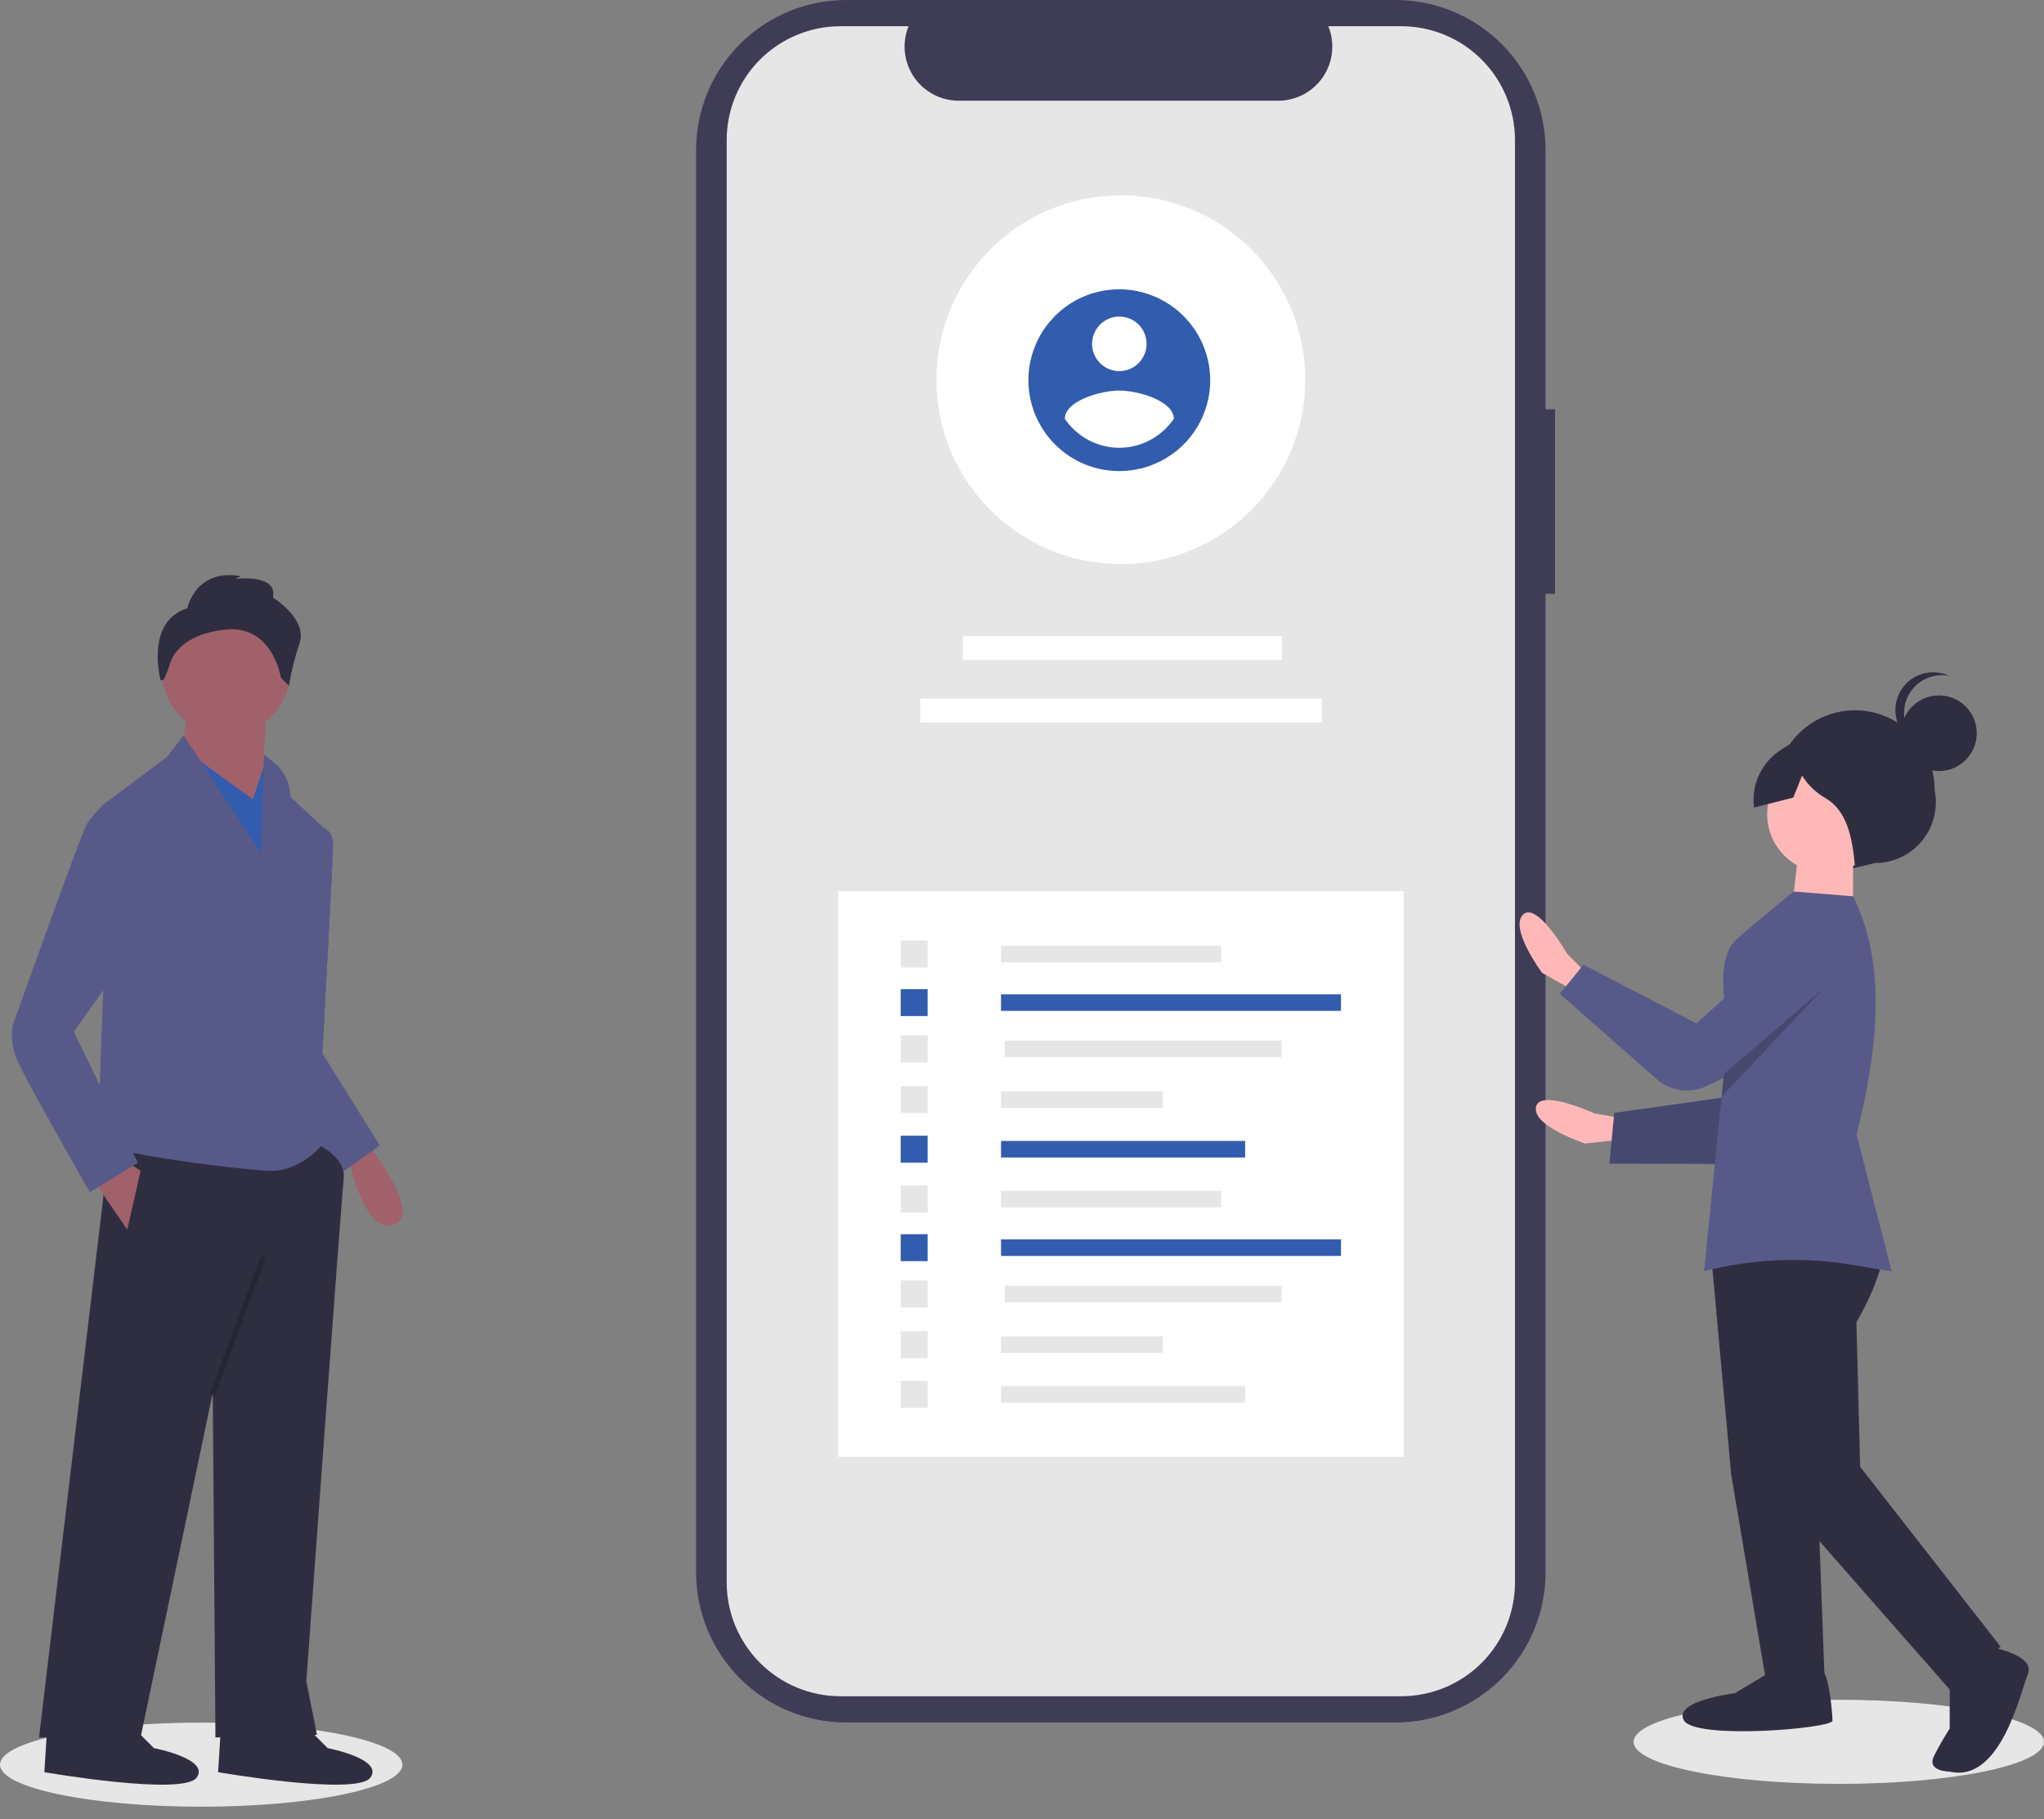 <svg width="100" height="89" viewBox="0 0 100 89" fill="none" xmlns="http://www.w3.org/2000/svg">
<rect x="0" y="0" width="100" height="89" fill="#808080" stroke="none"/>
<g clip-path="url(#clip0)">
<path d="M9.844 88.398C15.281 88.398 19.688 87.477 19.688 86.341C19.688 85.204 15.281 84.283 9.844 84.283C4.407 84.283 0 85.204 0 86.341C0 87.477 4.407 88.398 9.844 88.398Z" fill="#E6E6E6"/>
<path d="M18.027 55.751L18.412 56.546C18.412 56.546 20.598 59.464 19.248 59.921C17.897 60.378 17.181 57.154 17.181 57.154L16.824 56.703L18.027 55.751Z" fill="#A0616A"/>
<path d="M15.509 40.68L15.868 40.528C15.868 40.528 16.293 40.68 16.293 41.334C16.293 41.987 15.77 51.533 15.77 51.533L16.817 56.764L15.378 57.026L13.155 52.187L15.509 40.68Z" fill="#575A89"/>
<path d="M15.509 40.68L15.868 40.528C15.868 40.528 16.293 40.68 16.293 41.334C16.293 41.987 15.77 51.533 15.77 51.533L18.582 56.045L16.751 57.353L13.155 52.187L15.509 40.68Z" fill="#575A89"/>
<path d="M15.247 55.849C15.247 55.849 16.947 56.503 16.817 57.679C16.686 58.856 14.986 82.264 14.986 82.264L15.509 84.88L10.54 85.01L10.409 68.141L6.878 85.01H1.909L5.44 55.326L15.247 55.849Z" fill="#2F2E41"/>
<path d="M14.855 84.356L16.032 85.533C16.032 85.533 18.778 86.056 18.124 86.972C17.47 87.887 10.67 86.71 10.67 86.71L10.801 84.618L14.855 84.356Z" fill="#2F2E41"/>
<path d="M6.355 84.356L7.532 85.533C7.532 85.533 10.278 86.056 9.624 86.972C8.97 87.887 2.17 86.71 2.17 86.71L2.301 84.618L6.355 84.356Z" fill="#2F2E41"/>
<path d="M11.063 35.972C12.796 35.972 14.201 34.567 14.201 32.833C14.201 31.1 12.796 29.695 11.063 29.695C9.329 29.695 7.924 31.1 7.924 32.833C7.924 34.567 9.329 35.972 11.063 35.972Z" fill="#A0616A"/>
<path d="M13.024 34.664L12.763 40.026L8.709 37.672L9.232 34.664H13.024Z" fill="#A0616A"/>
<path d="M8.578 36.364L12.37 39.11L13.024 37.149L14.201 40.287L13.547 45.91L8.578 36.364Z" fill="#325CAE"/>
<path d="M8.985 35.977L12.763 41.726L12.914 36.919L13.379 37.286C13.636 37.488 13.842 37.745 13.985 38.038C14.127 38.332 14.201 38.654 14.201 38.98L16.032 40.679L15.378 47.218L15.247 54.933C15.247 54.933 16.032 55.587 15.77 55.98C15.509 56.372 14.463 57.287 13.286 57.287C12.109 57.287 4.786 56.372 4.786 55.849C4.786 55.326 5.047 48.526 5.047 48.526V39.372L8.186 37.018L8.985 35.977Z" fill="#575A89"/>
<path d="M4.524 57.68L6.224 60.164L6.878 57.287L6.093 56.764L4.524 57.68Z" fill="#A0616A"/>
<path opacity="0.2" d="M12.771 61.426L10.257 68.236L10.502 68.327L13.016 61.517L12.771 61.426Z" fill="black"/>
<path d="M9.166 29.76C9.166 29.76 9.559 27.799 11.782 28.191L11.52 28.322C11.52 28.322 13.613 28.06 13.351 29.237C13.351 29.237 15.051 30.283 14.659 31.46C14.428 32.142 14.253 32.842 14.136 33.553L13.743 33.16C13.743 33.16 13.351 30.545 10.997 30.806C9.232 31.003 8.513 31.836 8.329 32.437C8.244 32.719 8.136 32.994 8.006 33.259L7.859 33.291C7.859 33.291 7.074 30.414 9.166 29.76Z" fill="#2F2E41"/>
<path d="M6.486 39.241L5.295 39.186L5.047 39.372C4.763 39.656 4.5 39.962 4.263 40.287C4.001 40.679 0.601 50.226 0.601 50.226C0.538 50.806 0.628 51.392 0.863 51.926C1.255 52.841 4.393 58.333 4.393 58.333L6.747 56.895L3.609 50.487L5.832 47.349L6.486 39.241Z" fill="#575A89"/>
<path d="M76.078 20.027H75.614V7.342C75.614 6.378 75.424 5.423 75.056 4.532C74.687 3.642 74.146 2.832 73.464 2.15C72.782 1.469 71.973 0.928 71.082 0.559C70.191 0.19 69.237 -2.76884e-06 68.272 0H41.397C40.433 -2.93172e-06 39.478 0.19 38.587 0.559C37.696 0.928 36.887 1.469 36.205 2.15C35.523 2.832 34.983 3.642 34.614 4.532C34.245 5.423 34.055 6.378 34.055 7.342V76.935C34.055 77.899 34.245 78.854 34.614 79.745C34.983 80.635 35.523 81.445 36.205 82.126C36.887 82.808 37.696 83.349 38.587 83.718C39.478 84.087 40.433 84.277 41.397 84.277H68.272C69.237 84.277 70.191 84.087 71.082 83.718C71.973 83.349 72.782 82.808 73.464 82.126C74.146 81.445 74.687 80.635 75.056 79.745C75.424 78.854 75.614 77.899 75.614 76.935V29.057H76.078V20.027Z" fill="#3F3D56"/>
<path d="M74.118 6.85V77.427C74.117 78.903 73.531 80.319 72.487 81.363C71.443 82.407 70.027 82.994 68.55 82.994H41.123C39.647 82.994 38.23 82.408 37.185 81.364C36.141 80.32 35.554 78.903 35.553 77.427V6.85C35.554 5.373 36.141 3.957 37.185 2.913C38.23 1.869 39.647 1.283 41.123 1.283H44.45C44.287 1.684 44.225 2.12 44.269 2.552C44.314 2.983 44.464 3.397 44.706 3.757C44.947 4.117 45.274 4.412 45.657 4.616C46.039 4.82 46.466 4.927 46.9 4.928H62.537C62.971 4.927 63.397 4.82 63.78 4.616C64.163 4.412 64.489 4.117 64.731 3.757C64.973 3.397 65.123 2.983 65.167 2.552C65.212 2.12 65.15 1.684 64.986 1.283H68.55C70.027 1.283 71.443 1.87 72.487 2.914C73.531 3.958 74.117 5.374 74.118 6.85Z" fill="#E6E6E6"/>
<path d="M68.67 43.603H41.001V71.273H68.67V43.603Z" fill="white"/>
<path d="M62.718 31.128H47.11V32.301H62.718V31.128Z" fill="white"/>
<path d="M64.664 34.176H45.022V35.349H64.664V34.176Z" fill="white"/>
<path d="M59.745 46.275H48.974V47.084H59.745V46.275Z" fill="#E6E6E6"/>
<path d="M65.606 48.651H48.974V49.461H65.606V48.651Z" fill="#325CAE"/>
<path d="M62.702 50.915H49.147V51.724H62.702V50.915Z" fill="#E6E6E6"/>
<path d="M56.887 53.398H48.974V54.208H56.887V53.398Z" fill="#E6E6E6"/>
<path d="M60.917 55.824H48.974V56.634H60.917V55.824Z" fill="#325CAE"/>
<path d="M45.384 46.02H44.065V47.339H45.384V46.02Z" fill="#E6E6E6"/>
<path d="M45.384 48.397H44.065V49.715H45.384V48.397Z" fill="#325CAE"/>
<path d="M45.384 50.66H44.065V51.979H45.384V50.66Z" fill="#E6E6E6"/>
<path d="M45.384 53.143H44.065V54.462H45.384V53.143Z" fill="#E6E6E6"/>
<path d="M45.384 55.569H44.065V56.888H45.384V55.569Z" fill="#325CAE"/>
<path d="M59.745 58.265H48.974V59.075H59.745V58.265Z" fill="#E6E6E6"/>
<path d="M65.606 60.641H48.974V61.451H65.606V60.641Z" fill="#325CAE"/>
<path d="M62.702 62.905H49.147V63.714H62.702V62.905Z" fill="#E6E6E6"/>
<path d="M56.887 65.388H48.974V66.198H56.887V65.388Z" fill="#E6E6E6"/>
<path d="M60.917 67.814H48.974V68.624H60.917V67.814Z" fill="#E6E6E6"/>
<path d="M45.384 58.01H44.065V59.329H45.384V58.01Z" fill="#E6E6E6"/>
<path d="M45.384 60.387H44.065V61.706H45.384V60.387Z" fill="#325CAE"/>
<path d="M45.384 62.65H44.065V63.969H45.384V62.65Z" fill="#E6E6E6"/>
<path d="M45.384 65.133H44.065V66.452H45.384V65.133Z" fill="#E6E6E6"/>
<path d="M45.384 67.559H44.065V68.878H45.384V67.559Z" fill="#E6E6E6"/>
<path d="M54.836 27.6C59.818 27.6 63.857 23.561 63.857 18.578C63.857 13.596 59.818 9.557 54.836 9.557C49.853 9.557 45.814 13.596 45.814 18.578C45.814 23.561 49.853 27.6 54.836 27.6Z" fill="white"/>
<path d="M54.761 14.155C53.882 14.155 53.022 14.415 52.29 14.904C51.559 15.393 50.989 16.087 50.653 16.9C50.316 17.712 50.228 18.607 50.399 19.469C50.571 20.332 50.995 21.124 51.617 21.746C52.238 22.368 53.031 22.792 53.894 22.963C54.756 23.135 55.65 23.047 56.463 22.71C57.276 22.374 57.97 21.804 58.459 21.072C58.947 20.341 59.208 19.481 59.208 18.602C59.205 17.423 58.735 16.294 57.902 15.461C57.069 14.628 55.94 14.158 54.761 14.155ZM54.761 15.489C55.025 15.489 55.283 15.567 55.502 15.713C55.722 15.86 55.893 16.069 55.994 16.312C56.095 16.556 56.121 16.824 56.07 17.083C56.018 17.342 55.891 17.58 55.705 17.766C55.518 17.953 55.28 18.08 55.021 18.131C54.763 18.183 54.494 18.156 54.251 18.055C54.007 17.954 53.798 17.783 53.652 17.564C53.505 17.345 53.427 17.087 53.427 16.823C53.428 16.469 53.569 16.131 53.819 15.881C54.069 15.631 54.408 15.49 54.761 15.489V15.489ZM54.761 21.911C54.234 21.909 53.716 21.778 53.251 21.53C52.786 21.282 52.388 20.924 52.093 20.487C52.114 19.598 53.872 19.108 54.761 19.108C55.651 19.108 57.408 19.598 57.429 20.487C57.134 20.924 56.736 21.281 56.271 21.529C55.806 21.777 55.288 21.909 54.761 21.911Z" fill="#325CAE"/>
<path d="M89.961 87.282C95.505 87.282 100 86.361 100 85.225C100 84.088 95.505 83.167 89.961 83.167C84.416 83.167 79.922 84.088 79.922 85.225C79.922 86.361 84.416 87.282 89.961 87.282Z" fill="#E6E6E6"/>
<path d="M79.321 54.705L78.002 54.477C78.002 54.477 75.308 53.233 75.144 54.175C74.981 55.117 77.552 55.951 77.552 55.951L80.32 55.655L79.321 54.705Z" fill="#FFB8B8"/>
<path d="M86.989 45.17L85.142 53.581L78.977 54.452L78.74 56.933L86.692 56.954L90.668 49.689L86.989 45.17Z" fill="#575A89"/>
<path opacity="0.2" d="M86.989 45.17L85.142 53.581L78.977 54.452L78.74 56.933L86.692 56.954L90.668 49.689L86.989 45.17Z" fill="black"/>
<path d="M77.604 47.61L76.663 46.658C76.663 46.658 75.191 44.081 74.511 44.753C73.831 45.425 75.441 47.597 75.441 47.597L77.867 48.963L77.604 47.61Z" fill="#FFB8B8"/>
<path d="M90.566 42.511L91.725 42.228C92.166 42.229 92.603 42.131 93.003 41.942C93.402 41.753 93.755 41.478 94.035 41.136C94.315 40.794 94.516 40.394 94.622 39.965C94.729 39.536 94.739 39.089 94.651 38.656C94.653 37.622 94.243 36.63 93.513 35.898C92.783 35.166 91.792 34.754 90.758 34.753H90.758C89.725 34.752 88.733 35.161 88.001 35.891C87.269 36.621 86.857 37.612 86.856 38.646C86.706 39.167 86.695 39.719 86.826 40.245C86.956 40.772 87.222 41.255 87.598 41.647C87.974 42.038 88.446 42.324 88.967 42.475C89.487 42.627 90.039 42.639 90.566 42.511Z" fill="#2F2E41"/>
<path d="M83.753 61.815L84.696 72.139L86.404 82.273L89.271 82.277L88.902 72.335L87.388 60.29L83.753 61.815Z" fill="#2F2E41"/>
<path d="M86.787 81.7L84.874 82.845C84.874 82.845 81.815 83.223 82.387 84.18C82.959 85.136 89.651 84.571 89.651 84.189C89.652 83.806 89.463 81.703 89.081 81.703L86.787 81.7Z" fill="#2F2E41"/>
<path d="M92.218 60.923C92.218 60.923 92.164 62.399 90.823 64.691L91.005 71.765L97.876 80.567L95.388 82.667L86.989 73.098L84.9 61.625L87.58 58.952L92.218 60.923Z" fill="#2F2E41"/>
<path d="M97.303 80.566C97.303 80.566 99.596 80.951 99.213 81.907C98.829 82.862 97.868 87.258 95.383 86.681C95.383 86.681 94.236 86.68 94.62 85.915C94.85 85.456 95.106 85.009 95.386 84.578L95.389 82.093L97.303 80.566Z" fill="#2F2E41"/>
<path d="M89.325 42.705C90.909 42.705 92.192 41.421 92.192 39.837C92.192 38.254 90.909 36.97 89.325 36.97C87.741 36.97 86.457 38.254 86.457 39.837C86.457 41.421 87.741 42.705 89.325 42.705Z" fill="#FFB8B8"/>
<path d="M90.66 41.751L90.656 45.001L87.598 44.997L87.984 41.747L90.66 41.751Z" fill="#FFB8B8"/>
<path d="M92.546 62.208L90.648 61.89C88.228 61.483 85.749 61.588 83.371 62.197L84.229 53.652L84.34 52.539L84.58 50.154C84.58 50.154 83.752 47.011 84.967 45.949C86.449 44.653 87.761 43.621 87.761 43.621L90.658 43.853C92.278 47.083 91.927 51.142 90.834 55.515L92.546 62.208Z" fill="#575A89"/>
<path d="M89.383 44.296L82.997 50.073L77.471 47.203L76.311 48.623L81.192 52.924C81.528 53.164 81.922 53.31 82.333 53.345C82.744 53.381 83.157 53.304 83.529 53.124L89.756 50.111L89.383 44.296Z" fill="#575A89"/>
<path d="M94.86 37.725C95.882 37.725 96.71 36.897 96.71 35.875C96.71 34.853 95.882 34.025 94.86 34.025C93.838 34.025 93.01 34.853 93.01 35.875C93.01 36.897 93.838 37.725 94.86 37.725Z" fill="#2F2E41"/>
<path d="M93.153 34.88C93.153 34.607 93.214 34.336 93.332 34.089C93.449 33.842 93.62 33.624 93.831 33.45C94.043 33.277 94.291 33.153 94.556 33.087C94.822 33.021 95.099 33.015 95.367 33.069C95.13 32.957 94.873 32.897 94.611 32.892C94.349 32.887 94.089 32.938 93.849 33.041C93.608 33.144 93.392 33.297 93.215 33.49C93.038 33.683 92.904 33.911 92.822 34.16C92.739 34.408 92.711 34.672 92.738 34.932C92.765 35.192 92.847 35.444 92.978 35.67C93.11 35.897 93.288 36.093 93.501 36.245C93.714 36.397 93.957 36.503 94.214 36.554C93.896 36.404 93.628 36.168 93.44 35.871C93.252 35.575 93.153 35.231 93.153 34.88Z" fill="#2F2E41"/>
<path d="M91.566 35.929L89.072 35.47L87.153 36.672C86.682 36.968 86.305 37.393 86.067 37.896C85.83 38.399 85.742 38.96 85.813 39.512L87.734 39.025L88.165 37.946C88.441 38.398 88.826 38.772 89.286 39.035C90.374 39.66 90.626 40.988 90.755 42.42L92.859 41.276L94.2 39.175L91.566 35.929Z" fill="#2F2E41"/>
<path opacity="0.2" d="M89.21 48.375L84.229 53.652L84.34 52.539L89.21 48.375Z" fill="black"/>
</g>
<defs>
<clipPath id="clip0">
<rect width="100" height="88.399" fill="white"/>
</clipPath>
</defs>
</svg>
